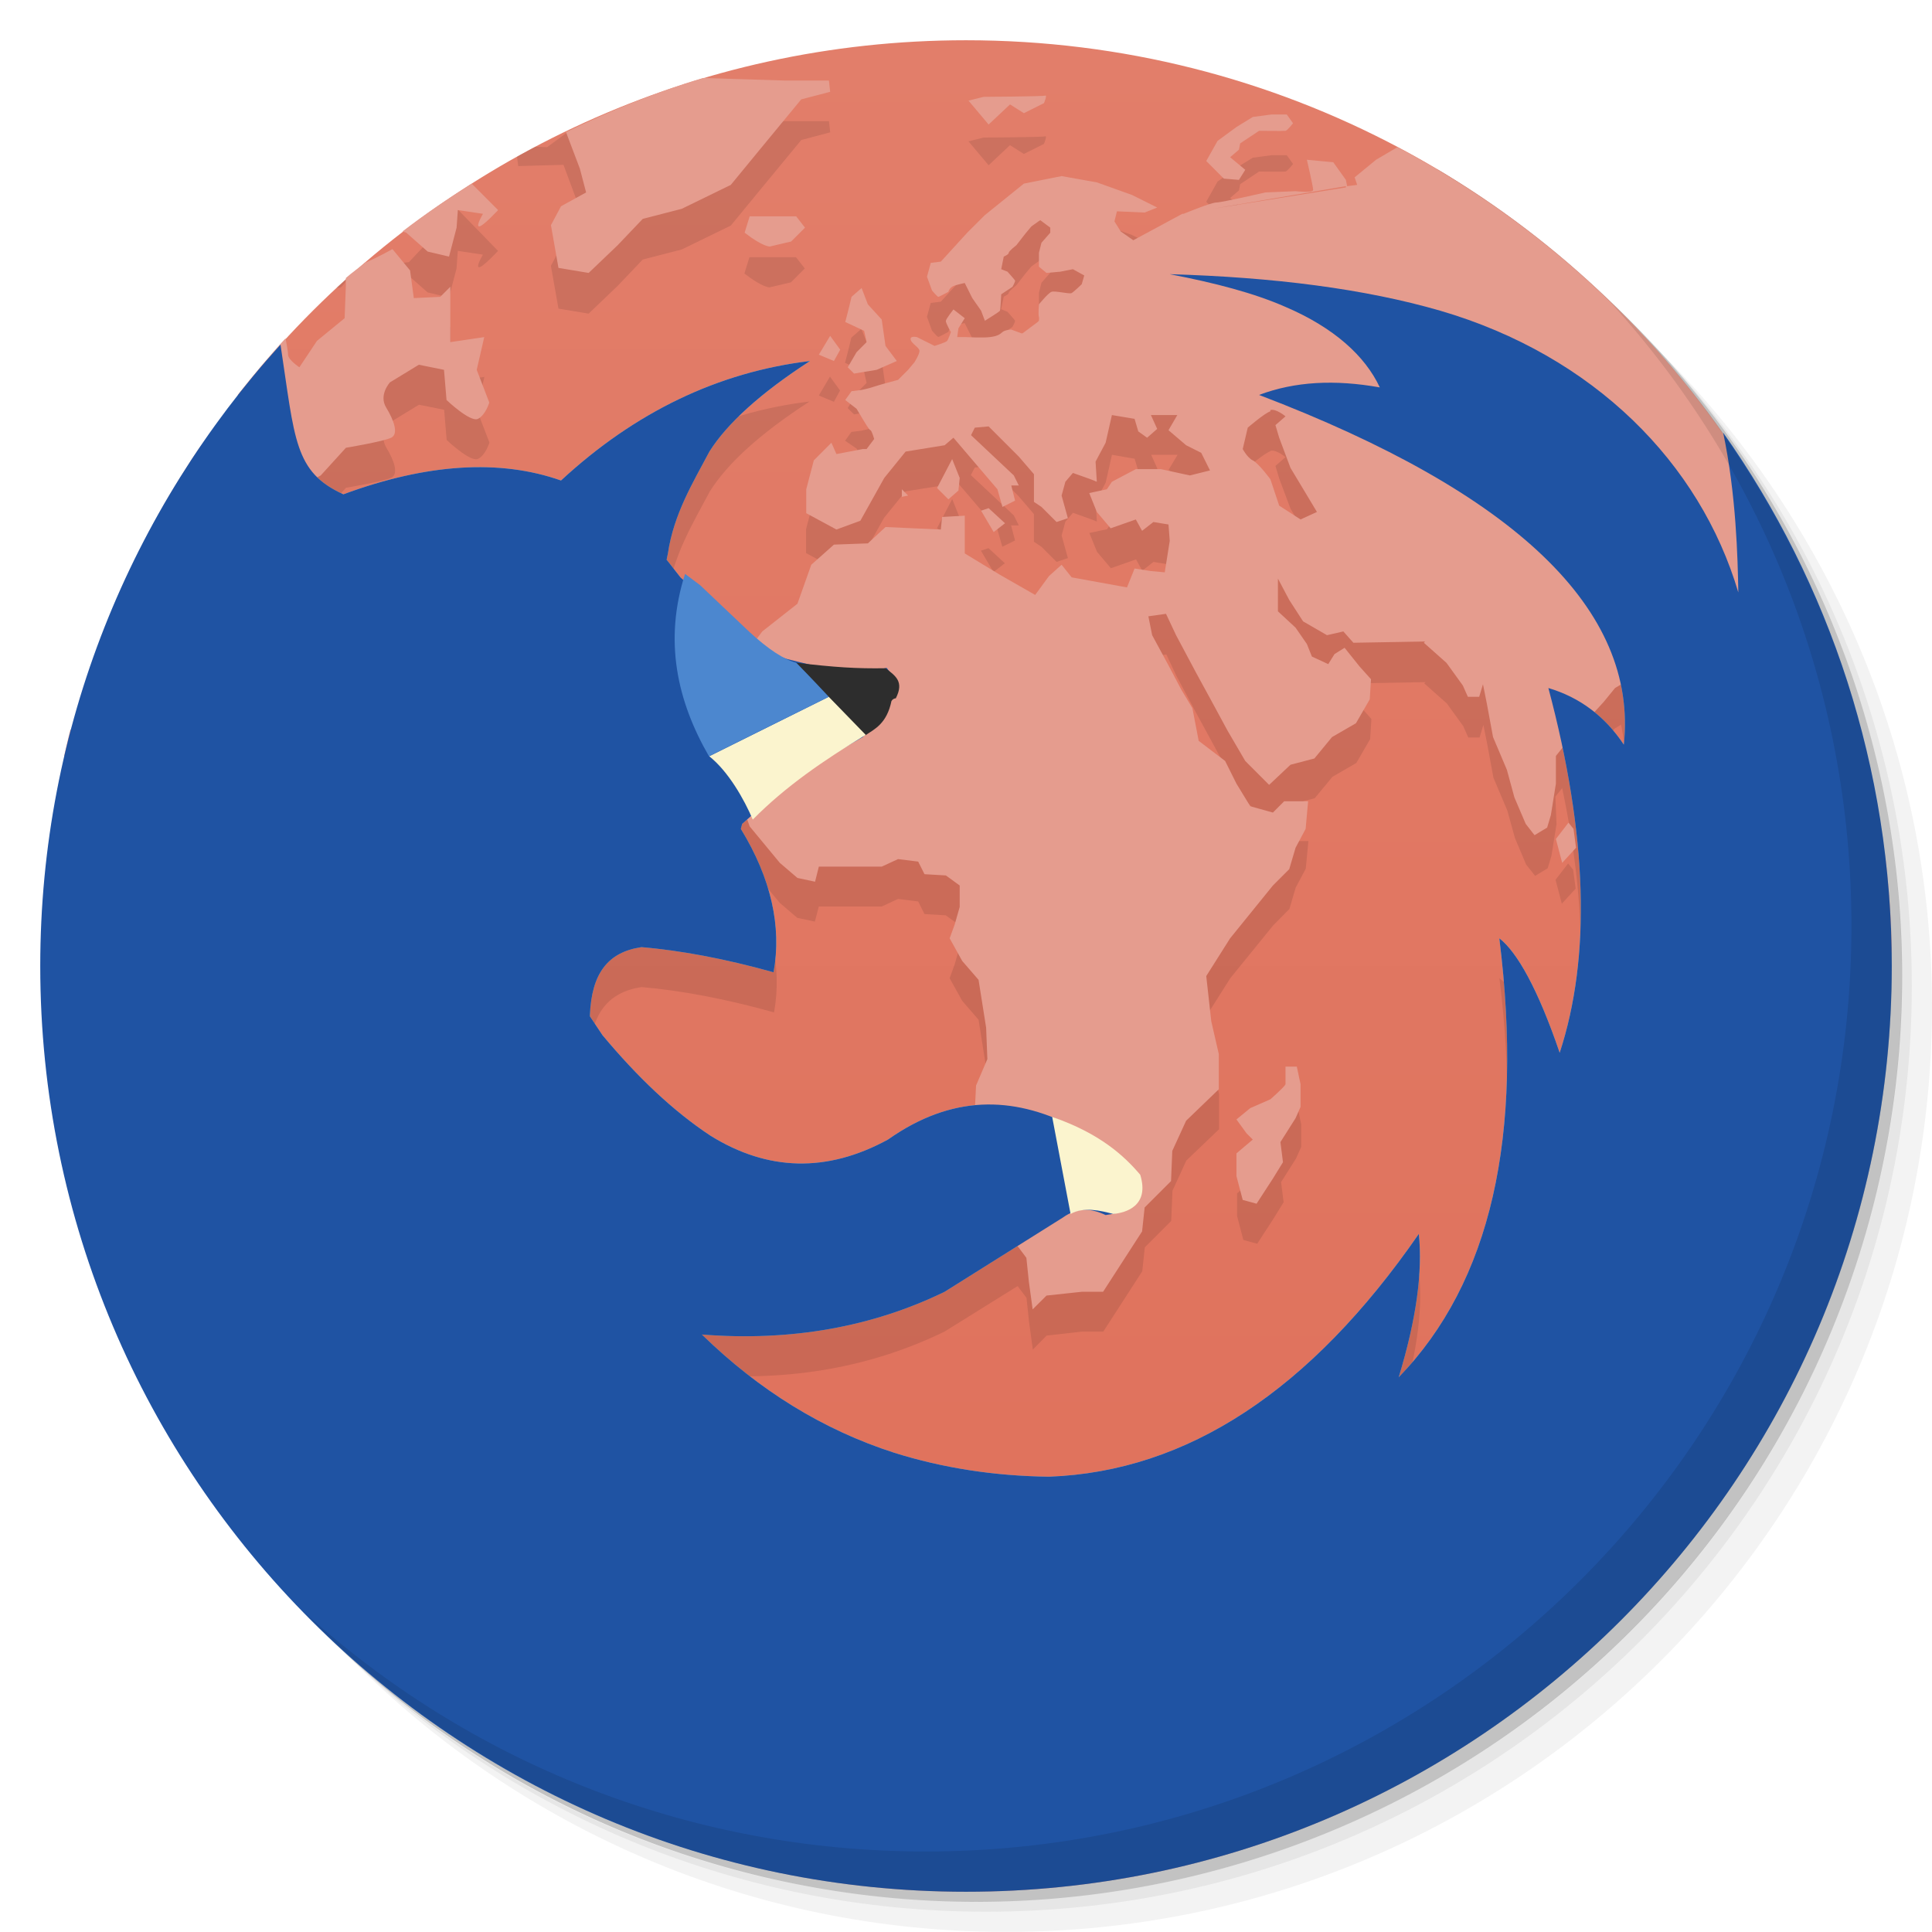 <?xml version="1.0" encoding="UTF-8" standalone="no"?>
<svg
   xmlns:dc="http://purl.org/dc/elements/1.1/"
   xmlns:cc="http://creativecommons.org/ns#"
   xmlns:rdf="http://www.w3.org/1999/02/22-rdf-syntax-ns#"
   xmlns:svg="http://www.w3.org/2000/svg"
   xmlns="http://www.w3.org/2000/svg"
   xmlns:xlink="http://www.w3.org/1999/xlink"
   xmlns:sodipodi="http://sodipodi.sourceforge.net/DTD/sodipodi-0.dtd"
   xmlns:inkscape="http://www.inkscape.org/namespaces/inkscape"
   viewBox="0 0 48 48"
   id="svg2"
   version="1.1"
   inkscape:version="0.48.4 r9939"
   width="100%"
   height="100%"
   sodipodi:docname="firefox-aurora.svg">
  <sodipodi:namedview
     pagecolor="#ffffff"
     bordercolor="#666666"
     borderopacity="1"
     objecttolerance="10"
     gridtolerance="10"
     guidetolerance="10"
     inkscape:pageopacity="0"
     inkscape:pageshadow="2"
     inkscape:window-width="1280"
     inkscape:window-height="960"
     id="namedview85"
     showgrid="false"
     inkscape:zoom="6.9532167"
     inkscape:cx="10.816574"
     inkscape:cy="-2.9694896"
     inkscape:window-x="0"
     inkscape:window-y="0"
     inkscape:window-maximized="1"
     inkscape:current-layer="svg2" />
  <defs
     id="defs4">
    <linearGradient
       id="linearGradient3764"
       x1="1"
       x2="47"
       gradientUnits="userSpaceOnUse"
       gradientTransform="matrix(0,-1,1,0,-1.5e-6,48)">
      <stop
         stop-color="#60c3e0"
         stop-opacity="1"
         id="stop7" />
      <stop
         offset="1"
         stop-color="#71cae3"
         stop-opacity="1"
         id="stop9" />
    </linearGradient>
    <clipPath
       id="clipPath-227323775">
      <g
         transform="translate(0,-1004.362)"
         id="g12">
        <path
           d="m -24 13 c 0 1.105 -0.672 2 -1.5 2 -0.828 0 -1.5 -0.895 -1.5 -2 0 -1.105 0.672 -2 1.5 -2 0.828 0 1.5 0.895 1.5 2 z"
           transform="matrix(15.333,0,0,11.5,415,878.862)"
           fill="#1890d0"
           id="path14" />
      </g>
    </clipPath>
    <clipPath
       id="clipPath-235284422">
      <g
         transform="translate(0,-1004.362)"
         id="g17">
        <path
           d="m -24 13 c 0 1.105 -0.672 2 -1.5 2 -0.828 0 -1.5 -0.895 -1.5 -2 0 -1.105 0.672 -2 1.5 -2 0.828 0 1.5 0.895 1.5 2 z"
           transform="matrix(15.333,0,0,11.5,415,878.862)"
           fill="#1890d0"
           id="path19" />
      </g>
    </clipPath>
    <clipPath
       id="clipPath-704661938">
      <g
         transform="translate(0,-1004.362)"
         id="g17-1">
        <path
           style="fill:#1890d0"
           inkscape:connector-curvature="0"
           d="m -24,13 c 0,1.105 -0.672,2 -1.5,2 -0.828,0 -1.5,-0.895 -1.5,-2 0,-1.105 0.672,-2 1.5,-2 0.828,0 1.5,0.895 1.5,2 z"
           transform="matrix(15.333,0,0,11.5,415,878.862)"
           id="path19-2" />
      </g>
    </clipPath>
    <linearGradient
       inkscape:collect="always"
       xlink:href="#linearGradient3764-5"
       id="linearGradient3104"
       gradientUnits="userSpaceOnUse"
       gradientTransform="matrix(0,-1,1,0,-1.5e-6,48)"
       x1="1"
       x2="47" />
    <linearGradient
       id="linearGradient3764-5"
       x1="1"
       x2="47"
       gradientUnits="userSpaceOnUse"
       gradientTransform="matrix(0,-1,1,0,-1.5e-6,48)">
      <stop
         stop-color="#df6f59"
         stop-opacity="1"
         id="stop7-3" />
      <stop
         offset="1"
         stop-color="#e27e6a"
         stop-opacity="1"
         id="stop9-8" />
    </linearGradient>
    <linearGradient
       x2="47"
       x1="1"
       gradientTransform="matrix(0,-1,1,0,-1.5e-6,48)"
       gradientUnits="userSpaceOnUse"
       id="linearGradient3122"
       xlink:href="#linearGradient3764-5"
       inkscape:collect="always" />
    <linearGradient
       inkscape:collect="always"
       xlink:href="#linearGradient3764-5"
       id="linearGradient3094"
       gradientUnits="userSpaceOnUse"
       gradientTransform="matrix(0,-1,1,0,-1.5e-6,48)"
       x1="1"
       x2="47" />
  </defs>
  <g
     id="g21">
    <g
       transform="translate(0,-1004.362)"
       id="g23">
      <path
         d="m 25 1006.36 c -12.703 0 -23 10.298 -23 23 0 6.367 2.601 12.12 6.781 16.281 4.085 3.712 9.514 5.969 15.469 5.969 12.703 0 23 -10.297 23 -23 0 -5.954 -2.256 -11.384 -5.969 -15.469 -4.165 -4.181 -9.914 -6.781 -16.281 -6.781 z m 16.281 6.781 c 3.854 4.113 6.219 9.637 6.219 15.719 0 12.703 -10.297 23 -23 23 -6.081 0 -11.606 -2.364 -15.719 -6.219 4.16 4.144 9.883 6.719 16.219 6.719 12.703 0 23 -10.297 23 -23 0 -6.335 -2.575 -12.06 -6.719 -16.219 z"
         opacity="0.05"
         id="path25" />
      <path
         d="m 41.28 1013.14 c 3.712 4.085 5.969 9.514 5.969 15.469 0 12.703 -10.297 23 -23 23 -5.954 0 -11.384 -2.256 -15.469 -5.969 4.113 3.854 9.637 6.219 15.719 6.219 12.703 0 23 -10.297 23 -23 0 -6.081 -2.364 -11.606 -6.219 -15.719 z"
         opacity="0.1"
         id="path27" />
      <path
         transform="matrix(15.333,0,0,11.5,415.25,879.112)"
         d="m -24 13 a 1.5 2 0 1 1 -3 0 1.5 2 0 1 1 3 0 z"
         opacity="0.2"
         id="path29" />
    </g>
  </g>
  <path
     style="fill:url(#linearGradient3094);fill-opacity:1"
     d="M 24 1 C 17.243 1 11.177 3.923 6.969 8.562 C 7.327 10.926 7.308 11.725 8.531 12.281 C 10.605 11.515 12.418 11.402 13.938 11.938 C 15.774 10.239 17.844 9.242 20.125 8.969 C 18.894 9.765 18.059 10.528 17.625 11.219 C 17.227 11.973 16.739 12.762 16.594 13.75 L 16.562 13.906 L 16.906 14.344 L 18.25 15.594 C 18.77 16.074 19.227 16.281 19.562 16.375 C 20.215 16.539 21.179 16.797 22.031 16.594 C 22.32 16.997 22.32 16.968 22.25 17.281 C 22.184 17.226 22.074 17.266 22.125 17.375 C 21.894 17.746 21.753 17.898 21.438 18.312 C 20.558 18.797 19.598 19.434 18.438 20.469 L 18.406 20.594 C 19.156 21.821 19.426 23.015 19.219 24.156 C 17.989 23.812 16.895 23.613 15.938 23.531 C 15.094 23.656 14.699 24.192 14.656 25.219 L 14.656 25.25 L 14.969 25.719 C 15.836 26.758 16.722 27.602 17.656 28.219 C 19.077 29.098 20.543 29.14 22.062 28.312 C 23.648 27.192 25.16 27.235 26.625 27.969 C 27.297 28.336 27.699 28.836 28.156 29.219 C 28.359 29.867 28.188 30.09 27.469 30.188 C 27.122 30.023 26.777 29.984 26.406 30.25 L 23.469 32.094 C 21.681 32.965 19.657 33.332 17.438 33.156 C 18.86 34.543 20.449 35.524 22.219 36.094 C 23.422 36.472 24.71 36.672 26.062 36.688 C 29.497 36.56 32.559 34.547 35.25 30.656 C 35.348 31.59 35.191 32.774 34.75 34.219 C 37.039 31.852 37.863 28.23 37.25 23.312 C 37.687 23.648 38.207 24.562 38.75 26.156 C 39.531 23.768 39.446 20.762 38.469 17.094 C 39.251 17.325 39.879 17.801 40.344 18.5 C 40.696 15.156 37.664 12.246 31.281 9.812 C 32.172 9.476 33.164 9.426 34.281 9.625 C 33.914 8.84 33.141 8.141 31.938 7.625 C 31.157 7.282 30.2 7.032 29.062 6.812 C 31.647 6.888 33.898 7.174 35.781 7.719 C 39.601 8.836 42.239 11.508 43.188 14.719 C 43.174 13.866 43.128 12.303 42.812 10.781 C 38.651 4.866 31.782 1 24 1 z M 6.969 8.562 C 6.509 9.07 6.07 9.61 5.656 10.156 C 6.073 9.606 6.506 9.073 6.969 8.562 z M 5.656 10.156 C 5.23 10.719 4.842 11.273 4.469 11.875 C 4.835 11.288 5.24 10.706 5.656 10.156 z M 4.344 12.062 C 4.068 12.517 3.807 12.994 3.562 13.469 C 3.809 12.993 4.065 12.518 4.344 12.062 z M 2.406 16.094 C 2.226 16.587 2.053 17.085 1.906 17.594 C 2.054 17.086 2.225 16.586 2.406 16.094 z "
     id="path33" />
  <g
     id="g35" />
  <g
     id="g37">
    <g
       clip-path="url(#clipPath-227323775)"
       id="g39">
      <g
         transform="translate(0,1)"
         id="g41">
        <g
           opacity="0.1"
           id="g43">
          <!-- color: #71cae3 -->
          <g
             id="g45">
            <path
               d="m 16 1.906 l -0.844 0.25 l -0.969 0.063 l -0.594 0.438 l -0.781 -0.031 l 0.063 0.5 l 1.125 -0.031 l 0.406 1.094 l 0.156 0.594 l -0.625 0.352 l -0.25 0.469 l 0.188 1.063 l 0.75 0.125 l 0.719 -0.688 l 0.625 -0.656 l 0.969 -0.25 l 1.219 -0.594 l 0.719 -0.875 l 1.031 -1.25 l 0.719 -0.191 l -0.031 -0.277 l -1.125 0 m -5.688 -0.031 l -0.813 0.031 l -1.406 0.375 l -0.813 0.25 l -0.938 -0.375 l -0.125 0.563 l 1.125 0.656 c 0 0 2.043 -1.125 2.156 -1.125 m 21.875 -0.156 l -0.188 0.313 l 1.156 0.156 l 0.063 -0.281 m -9.906 0 c -0.055 0.023 -1.531 0.031 -1.531 0.031 l -0.375 0.094 l 0.5 0.594 l 0.531 -0.5 l 0.344 0.219 l 0.5 -0.25 c 0 0 0.086 -0.211 0.031 -0.188 m 5.625 0.469 l -0.469 0.063 l -0.406 0.25 l -0.469 0.344 l -0.281 0.5 l 0.438 0.438 l 0.375 0.031 l 0.156 -0.25 l -0.375 -0.313 l 0.219 -0.188 l 0.031 -0.156 l 0.469 -0.313 c 0 0 0.609 0.008 0.656 0 c 0.047 -0.008 0.188 -0.188 0.188 -0.188 l -0.156 -0.219 m -26.25 0.188 l -0.094 0.313 l 0.469 0.156 l 0.531 -0.25 m 30.875 -0.125 l -2.125 0.094 l -0.563 0.375 l -0.625 0.375 l -0.531 0.438 l 0.063 0.188 l -0.281 0.031 l 0 0.031 l -4 0.656 l -3.656 2.687 l -0.375 0.281 l -0.031 0 l -0.25 -0.094 c 0 0 -0.156 0.008 -0.219 0.063 c -0.063 0.055 -0.121 0.102 -0.313 0.125 c -0.191 0.023 -0.563 0 -0.594 0 l -0.219 0 l 0.031 -0.219 l 0.156 -0.25 l -0.281 -0.219 c 0 0 -0.18 0.227 -0.188 0.281 c -0.008 0.055 0.125 0.281 0.125 0.281 c 0 0 -0.063 0.18 -0.094 0.219 c -0.031 0.039 -0.313 0.125 -0.313 0.125 l -0.441 -0.219 c 0 0 -0.18 -0.039 -0.156 0.063 c 0.023 0.102 0.223 0.195 0.223 0.281 c 0 0.086 -0.125 0.281 -0.125 0.281 l -0.156 0.188 l -0.25 0.25 l -0.344 0.094 c 0 0 -0.25 0.07 -0.316 0.094 c -0.063 0.023 -0.25 0.063 -0.25 0.063 l -0.25 0.031 l -0.156 0.219 l 0.281 0.191 l 0.191 0.313 c 0 0 0.125 0.219 0.152 0.219 c 0.031 0 0.098 0.223 0.098 0.223 l -0.191 0.25 l -0.094 0 l -0.656 0.125 l -0.125 -0.281 l -0.438 0.438 l -0.188 0.719 l 0 0.594 l 0.75 0.406 l 0.594 -0.219 l 0.594 -1.063 l 0.531 -0.656 l 0.969 -0.156 l 0.219 -0.188 l 1.094 1.281 l 0.125 0.438 l 0.316 -0.156 l -0.098 -0.375 l 0.191 0 l -0.125 -0.25 l -1.066 -1 l 0.098 -0.188 l 0.344 -0.031 l 0.75 0.75 l 0.375 0.438 l 0 0.688 l 0.188 0.125 l 0.375 0.375 l 0.281 -0.094 l -0.156 -0.563 l 0.094 -0.344 l 0.188 -0.219 l 0.438 0.156 l 0.156 0.063 l -0.031 -0.5 l 0.25 -0.469 l 0.156 -0.691 l 0.563 0.098 l 0.094 0.313 l 0.223 0.156 l 0.25 -0.219 l -0.156 -0.348 l 0.656 0 l -0.223 0.375 l 0.441 0.375 l 0.375 0.191 l 0.219 0.438 l -0.5 0.125 l -0.719 -0.156 l -0.625 0 l -0.594 0.313 l -0.125 0.188 l -0.441 0.094 l 0.191 0.469 l 0.344 0.406 l 0.625 -0.219 l 0.156 0.281 l 0.277 -0.219 l 0.375 0.063 l 0.031 0.406 l -0.125 0.781 l -0.344 -0.031 l -0.406 -0.063 l -0.188 0.469 l -1.375 -0.25 l -0.25 -0.313 l -0.313 0.281 l -0.344 0.469 l -0.875 -0.5 l -0.875 -0.531 l 0 -0.938 l -0.563 0.031 l -0.031 0.313 l -1.375 -0.063 l -0.438 0.406 l -0.844 0.031 l -0.566 0.5 l -0.344 0.969 l -0.875 0.688 l -0.625 0.844 l -0.031 1.625 l -0.188 0.5 l -0.063 0.594 l 0.375 0.656 l 0.219 0.625 l 0.75 0.906 l 0.438 0.375 l 0.438 0.094 l 0.098 -0.375 l 1.563 0 l 0.406 -0.188 l 0.5 0.063 l 0.156 0.313 l 0.527 0.031 l 0.348 0.25 l 0 0.531 l -0.125 0.438 l -0.125 0.344 l 0.313 0.563 l 0.406 0.469 l 0.188 1.191 l 0.031 0.781 l -0.281 0.652 l -0.031 0.625 l 0.219 1.156 l 0.191 0.191 l 0.277 1.094 l 0.031 0.469 l 0.566 0.75 l 0.063 0.594 l 0.094 0.691 l 0.344 -0.348 l 0.875 -0.098 l 0.531 0 l 0.969 -1.5 l 0.063 -0.594 l 0.656 -0.656 l 0.031 -0.75 l 0.344 -0.75 l 0.813 -0.777 l 0 -0.875 l -0.188 -0.816 l -0.125 -1.125 l 0.594 -0.938 l 1.066 -1.313 l 0.402 -0.406 l 0.156 -0.531 l 0.25 -0.469 l 0.066 -0.688 l -0.602 0 l -0.273 0.281 l -0.566 -0.156 l -0.344 -0.563 l -0.281 -0.563 l -0.656 -0.5 l -0.152 -0.813 l -0.281 -0.469 l -0.316 -0.594 l -0.402 -0.727 l -0.098 -0.469 l 0.441 -0.063 l 0.25 0.531 l 0.5 0.938 l 0.375 0.688 l 0.406 0.75 l 0.438 0.727 l 0.594 0.594 l 0.531 -0.5 l 0.594 -0.156 l 0.438 -0.531 l 0.594 -0.344 l 0.344 -0.594 l 0.031 -0.5 l -0.281 -0.316 l -0.375 -0.438 l -0.25 0.156 l -0.156 0.25 l -0.406 -0.191 l -0.125 -0.313 l -0.281 -0.406 l -0.438 -0.406 l 0 -0.813 l 0.281 0.531 l 0.344 0.531 l 0.594 0.344 l 0.406 -0.094 l 0.25 0.281 l 1.781 -0.031 l -0.031 0.031 l 0.563 0.5 l 0.406 0.563 l 0.125 0.281 l 0.281 0 l 0.094 -0.313 l 0.094 0.469 l 0.156 0.844 l 0.344 0.813 l 0.191 0.688 l 0.277 0.656 l 0.223 0.281 l 0.313 -0.188 l 0.094 -0.313 l 0.125 -0.781 l -0.027 -0.688 l 0.25 -0.313 c 0 0 0.266 -0.363 0.313 -0.375 c 0.047 -0.012 0.625 -0.656 0.625 -0.656 l 0.281 -0.344 l 0.313 -0.191 l 0.375 -0.219 l 0.156 0 l 0.063 0.344 l 0.156 0.406 l 0.5 0.656 l 0 0.25 l 0.094 0.281 l 0.344 -0.156 l -0.031 -0.375 l 0.313 0.063 l 0.063 0.348 l -0.027 0.527 l 0.094 0.375 l 0.281 0.066 l 0.094 -0.316 l 0.344 0.223 l 0.063 0.313 l 0.316 0.469 l 0.313 0.344 l 0.219 0.188 l 0.531 -0.469 l 0.219 -0.438 l -0.094 -0.5 l -0.094 -0.656 l -0.594 -0.563 l -0.094 -0.563 l 0.25 -0.406 c 0 0 0.16 -0.32 0.313 -0.156 c 0.152 0.164 0.223 0.191 0.156 0.375 c -0.066 0.184 -0.191 0.594 -0.191 0.594 l 0.375 0.156 l 0.156 -0.531 l -0.156 -0.375 l 0.375 -0.156 l 0.691 -0.344 l 0.438 -0.531 l 0.344 -0.813 l -0.031 -0.594 l -0.344 -0.781 l -0.688 -0.813 l -0.438 -0.406 l -0.223 -0.625 l 0.402 -0.094 c 0 0 0.234 -0.402 0.441 -0.191 c 0.203 0.215 0.5 0.531 0.5 0.531 c 0 0 0.352 0.559 0.402 0.625 c 0.055 0.066 0.422 0.402 0.473 0.469 c 0.051 0.066 0.277 0.316 0.277 0.316 l 0.375 -0.531 l 0.098 -0.094 l 0 -0.191 l -0.531 -0.313 l -0.469 -0.438 l 0.344 -0.75 l 0.566 -0.281 l 0.094 -0.25 l 0 -1.469 l -0.281 -0.563 l -0.313 -0.438 c 0 0 -0.32 -0.047 -0.406 -0.031 c -0.086 0.016 -0.781 -0.5 -0.781 -0.5 l 0.063 -0.5 l 0.25 -0.438 l 1.188 -0.156 l 0.281 0.031 l 0 -0.316 l -1.719 -2.25 l -1.656 -0.188 l -1.281 -0.316 c 0 0 -0.391 0.297 -0.594 0.316 c -0.203 0.016 -0.906 0.125 -0.906 0.125 l -0.719 -0.441 l -1.5 -0.125 l -0.063 -0.031 l -1.281 -0.063 m -12.5 4.438 l 3.563 -2.688 l -1.219 0.656 l -0.313 -0.219 l -0.156 -0.25 l 0.063 -0.25 l 0.688 0.031 l 0.313 -0.125 l -0.625 -0.313 l -0.875 -0.313 l -0.875 -0.156 l -0.938 0.188 l -0.969 0.781 l -0.438 0.438 l -0.656 0.719 l -0.25 0.031 l -0.094 0.344 l 0.125 0.344 c 0 0 0.133 0.156 0.156 0.156 c 0.023 0 0.25 -0.125 0.25 -0.125 c 0 0 0.027 -0.117 0.156 -0.156 c 0.129 -0.039 0.25 -0.063 0.25 -0.063 l 0.188 0.375 l 0.219 0.313 l 0.094 0.25 c 0 0 0.363 -0.223 0.375 -0.25 c 0.012 -0.027 0.031 -0.406 0.031 -0.406 l 0.281 -0.188 c 0 0 0.074 -0.133 0.063 -0.156 c -0.012 -0.023 -0.188 -0.219 -0.188 -0.219 l -0.156 -0.063 l 0.063 -0.313 c 0 0 0.125 -0.051 0.125 -0.094 c 0 -0.043 0.188 -0.188 0.188 -0.188 l 0.219 -0.281 l 0.156 -0.188 l 0.219 -0.156 l 0.25 0.188 l 0 0.125 l -0.219 0.25 l -0.063 0.25 l 0 0.344 l 0.188 0.156 l 0.344 -0.031 l 0.316 -0.063 l 0.281 0.156 l -0.066 0.219 c 0 0 -0.195 0.188 -0.25 0.219 c -0.055 0.031 -0.414 -0.063 -0.5 -0.031 c -0.086 0.031 -0.313 0.313 -0.313 0.313 c 0 0 -0.023 0.25 0 0.313 c 0.008 0.023 0.008 0.063 0 0.125 m 3.656 -2.688 l 4 -0.688 l -0.031 -0.156 l -0.313 -0.438 l -0.656 -0.063 c 0 0 0.156 0.668 0.156 0.75 c 0 0.082 -0.438 0.031 -0.438 0.031 l -0.75 0.031 c 0 0 -1.082 0.25 -1.219 0.25 c -0.129 0 -0.762 0.262 -0.813 0.281 m -25.09 -1.816 l -0.5 0.566 l 0.438 0.219 l 0.563 -0.25 l 0.031 0.625 l 0.469 0.313 l 0.5 -0.469 l 0.688 0.125 l 0.281 -0.656 l -1.125 -0.094 m 1.781 -0.281 l 0.438 1.094 l -0.531 0.063 l -0.406 0.5 l -0.906 -0.281 l -0.813 0.313 l -0.781 -0.188 l -0.906 -0.563 l -1.25 0.031 l -1.094 0.469 l -0.719 -0.344 l -0.438 -0.031 l 0 13.594 l 0.844 0.469 l 0.5 -0.063 l 0.719 0.344 l 1.094 0.594 l 0.156 0.719 l 0.875 0.844 l 0.5 -0.375 l 0.406 0.313 l -0.063 -0.719 l -0.781 0.188 l -0.25 -0.906 l -0.094 -0.406 l -0.688 -0.625 l 0 -0.438 l 0.531 -0.563 l -0.344 -0.406 l -0.566 0.094 l -0.844 0.844 l -0.688 -0.094 c 0 0 -0.316 -0.531 -0.375 -0.656 c -0.066 -0.125 0.188 -0.563 0.188 -0.563 l -0.063 -1.281 l 0.723 -0.5 l 0.562 -0.188 l 0.813 0 l 1.125 -0.25 l 0.406 0.531 l -0.063 0.625 l 0.469 0.406 l 0.063 -0.438 c 0 0 -0.031 -0.719 -0.094 -0.906 c -0.063 -0.188 0.563 -0.625 0.563 -0.625 l 0.5 -0.625 l 0.594 -0.719 l 0.281 -0.563 l 0.938 -0.5 l 0.625 -0.688 c 0 0 0.934 -0.156 1.125 -0.25 c 0.191 -0.094 0.066 -0.438 -0.125 -0.75 c -0.191 -0.313 0.094 -0.625 0.094 -0.625 l 0.719 -0.438 l 0.625 0.125 l 0.063 0.75 c 0 0 0.59 0.563 0.781 0.469 c 0.191 -0.094 0.281 -0.406 0.281 -0.406 l -0.313 -0.813 l 0.188 -0.816 l -0.844 0.125 l 0 -1.375 l -0.25 0.25 l -0.656 0.031 l -0.094 -0.688 l -0.438 -0.531 c 0 0 -0.43 0.25 -0.844 0.406 c -0.414 0.152 -0.313 0.469 -0.313 0.469 l -0.031 0.844 l -0.687 0.566 l -0.438 0.648 c 0 0 -0.281 -0.188 -0.281 -0.313 c 0 -0.125 -0.066 -0.469 -0.066 -0.469 l -0.719 -0.563 c 0 0 -0.563 -0.406 -0.594 -0.531 c -0.031 -0.125 0.344 -0.688 0.344 -0.688 c 0 0 0.809 -0.5 1 -0.656 c 0.191 -0.156 1.215 0.344 1.344 0.25 c 0.129 -0.094 0.625 -0.875 0.625 -0.875 l 0.441 -0.594 l -0.441 0.5 l -0.75 -0.719 l 0.125 -0.719 m 1.473 -0.125 l -0.25 0.625 l 0.152 0.344 l 0.566 -0.063 l 0.25 0.469 l -0.5 0.531 l -0.566 0.063 l 0.5 0.219 l 0.531 0.469 l 0.531 0.125 l 0.188 -0.719 l 0.031 -0.438 l 0.625 0.094 c 0 0 -0.188 0.313 -0.094 0.313 c 0.094 0 0.469 -0.406 0.469 -0.406 l -1.063 -1.094 c 0 0 -0.438 -0.344 -0.566 -0.25 c -0.129 0.094 -0.469 0.063 -0.469 0.063 m 8.344 1.437 l -0.125 0.406 c 0.453 0.352 0.625 0.344 0.625 0.344 l 0.531 -0.125 l 0.344 -0.344 l -0.219 -0.281 m 1.625 1.781 l -0.25 0.219 c -0.07 0.305 -0.156 0.625 -0.156 0.625 l 0.473 0.219 l 0.063 0.281 l -0.25 0.25 l -0.219 0.375 l 0.156 0.156 l 0.563 -0.094 l 0.5 -0.219 l -0.281 -0.375 l -0.094 -0.656 l -0.344 -0.375 m -0.941 0.781 l -0.277 0.469 l 0.375 0.156 l 0.152 -0.281 m -15.688 0.75 l 0.656 0.281 l 0.438 0.563 l 0.281 0.438 c 0 0 -0.25 0.848 -0.313 1 c -0.063 0.156 -0.25 -0.313 -0.25 -0.313 l -0.156 -0.813 l -0.531 0.219 l -0.406 0.969 l 0.094 -0.813 l 0.125 -0.563 l -0.652 -0.25 l 0.563 -0.531 m 26.531 0.563 c 0.137 -0.043 0.375 0.156 0.375 0.156 l -0.25 0.219 l 0.094 0.313 l 0.281 0.75 l 0.281 0.469 l 0.375 0.598 l -0.406 0.188 l -0.531 -0.344 l -0.219 -0.656 c 0 0 -0.301 -0.402 -0.441 -0.469 c -0.137 -0.066 -0.25 -0.281 -0.25 -0.281 l 0.125 -0.531 c 0 0 0.426 -0.359 0.566 -0.402 m -7.906 1.188 l -0.375 0.719 l 0.281 0.281 l 0.25 -0.219 l 0.031 -0.316 m -1.441 0.281 l 0 0.191 l 0.156 -0.031 m 2 0.313 l -0.188 0.063 l 0.313 0.531 l 0.281 -0.219 m -20.531 3.813 l -0.313 0.156 l 0.531 0.281 l 0.594 0.125 l 0.344 0.469 l 0.406 -0.25 l -0.063 -0.281 l -0.688 -0.5 m 0.875 3.094 l -0.816 0.438 l -0.094 0.906 l -0.188 1 l -0.563 0.75 l 0.031 1.125 l 0.469 1.156 l 0.5 1.406 l 1.313 1.313 l 0.063 0.75 l 0.094 3.375 l 0.473 1.906 c 0 0 0.285 1.098 0.219 1.188 c -0.066 0.09 0.375 0.906 0.375 0.906 l 0.875 1.375 l 1.219 0.531 l -0.5 -0.594 l -0.25 -0.688 l 0.25 -0.719 l -0.656 -0.344 c 0 0 0.434 -0.285 0.5 -0.375 c 0.066 -0.09 -0.094 -0.469 -0.094 -0.469 l -0.188 -0.473 l 0.5 -0.652 l 0.777 -0.191 l 0.125 -0.594 l -0.469 -0.219 l 0.191 -0.5 l 0.75 -0.098 l 0.652 -1.594 l 0.473 -1.094 l 0.969 -0.469 c 0 0 0.313 -0.93 0.313 -1.063 c 0 -0.133 0.094 -1.531 0.094 -1.531 l 0.75 -1.031 l 0.094 -0.688 l -0.563 -0.344 l -0.469 -0.563 l -0.844 0.063 l -1.344 -0.781 l -0.281 -0.656 c 0 0 -0.473 -0.813 -0.566 -0.813 c -0.09 0 -0.652 0.031 -0.652 0.031 l -0.531 -0.531 l -0.344 -0.656 l -1.348 -0.281 l -0.438 -0.219 m 35.563 0.5 c 0.113 0.133 0.816 2.219 0.906 2.219 c 0.09 0 0.625 0.063 0.625 0.063 l -0.281 -0.844 m -4.844 -1.375 l -0.313 0.406 l 0.156 0.594 l 0.344 -0.375 l -0.063 -0.469 m 7.969 0.563 l -1.469 0.813 c 0 0.094 -0.719 0.691 -0.719 0.691 l 0.188 0.625 l 0.406 0.469 l 0.281 0.688 l 1.875 -1.219 m -5.156 -1.625 l -0.438 0.063 l 2 3 l 0.531 0.594 l 1.313 0.066 l 0.813 0.25 l -0.875 -0.625 l -1.25 -0.348 l -0.313 -1.152 l -0.688 -0.566 m -11.598 3.594 l 0 0.441 c -0.02 0.063 -0.402 0.375 -0.402 0.375 l -0.473 0.219 l -0.344 0.281 l 0.25 0.344 l 0.156 0.156 l -0.406 0.344 l 0 0.563 l 0.156 0.594 l 0.344 0.094 l 0.406 -0.625 l 0.25 -0.406 l -0.063 -0.5 l 0.375 -0.594 l 0.125 -0.281 l 0 -0.563 l -0.094 -0.438 m 15.781 0.719 c -0.004 0 -0.031 0.031 -0.031 0.031 l -0.5 1.031 c 0 0 -1.105 0.16 -1.125 0.25 c -0.023 0.09 -0.566 0.375 -0.566 0.375 c -0.109 0 -0.469 0.656 -0.469 0.656 l -0.063 2.063 l -0.125 0.75 l 0.313 0.406 l 1.531 -0.531 l 0.5 -0.563 l 0.531 0 m -36.531 4.281 l -0.219 0.152 l -0.094 0.031 l 0.5 0.25 m -1.031 -0.25 l -0.219 0.5 l 0.438 -0.094 m 1.281 3.719 l -0.469 0.719 l -0.875 0.406 l 0.5 0.625 l -0.75 0.375 l -2.469 -0.125 l -0.75 -0.75 l -0.656 -0.125 l 0.656 1.375 l -1.156 -0.219 l -3.969 0.125 l -0.844 1.094 l -1.219 -0.125 l -0.125 0.25 l 0 4.094 l 45.28 0 l 2.723 -1.777 l 0 -1.906 l -0.125 -1.191 l -0.973 -0.219 l -1.219 0.156 l -0.875 0.781 l -1.469 0.594 l 0.625 -0.75 l 1.344 -0.781 l 2.156 -0.5 l 0.25 -0.875 l -1 0 c 0 0 -1.344 -0.668 -1.344 -0.844 c 0 -0.176 -1.5 -0.125 -1.5 -0.125 l -1.723 0.188 l -1.652 -0.094 l -3.316 0.125 l -3.063 0.625 c 0 0 -1.477 0.793 -1.656 0.75 c -0.18 -0.043 0.625 -1.031 0.625 -1.031 l -1.438 0.098 l -0.906 -0.75 l -0.906 0.625 c 0 0 -1.215 0.094 -1.531 0.094 c -0.316 0 -0.719 0.563 -0.719 0.563 l -2.469 -0.094 l -4.25 0.188 l -1.125 0.969 l -0.281 0.031 l -3.219 -0.219 l -2.219 0.219 l -0.781 -0.375 l 0.031 -0.063 c 0 0 -0.656 -1.324 -0.656 -1.5 c 0 -0.176 -0.5 -0.625 -0.5 -0.625 m 0.344 3.188 l 1.344 0.438 l -1.656 0 l -0.648 -0.344 m 0.969 -0.094"
               fill="#000"
               stroke="none"
               fill-rule="nonzero"
               fill-opacity="1"
               id="path47" />
            <path
               d="m 29.05 6.816 c 1.137 0.219 2.117 0.473 2.898 0.816 c 1.203 0.516 1.977 1.199 2.344 1.984 c -1.117 -0.199 -2.105 -0.148 -2.996 0.188 c 6.383 2.434 9.402 5.34 9.05 8.684 c -0.465 -0.699 -1.105 -1.152 -1.887 -1.383 c 0.977 3.668 1.074 6.672 0.293 9.06 c -0.543 -1.594 -1.063 -2.527 -1.5 -2.863 c 0.613 4.918 -0.227 8.551 -2.516 10.918 c 0.441 -1.445 0.621 -2.621 0.523 -3.555 c -2.691 3.891 -5.754 5.883 -9.188 6.01 c -1.352 -0.016 -2.641 -0.188 -3.844 -0.566 c -1.77 -0.57 -3.367 -1.57 -4.789 -2.957 c 2.219 0.176 4.242 -0.199 6.03 -1.07 l 2.93 -1.824 c 0.371 -0.266 0.727 -0.238 1.074 -0.074 c 0.719 -0.098 0.902 -0.305 0.699 -0.953 c -0.457 -0.383 -0.859 -0.887 -1.531 -1.254 c -1.465 -0.734 -2.988 -0.785 -4.574 0.336 c -1.52 0.828 -2.977 0.785 -4.398 -0.094 c -0.934 -0.617 -1.836 -1.449 -2.703 -2.488 l -0.324 -0.469 l 0 -0.039 c 0.043 -1.027 0.457 -1.574 1.301 -1.699 c 0.957 0.082 2.059 0.285 3.289 0.629 c 0.207 -1.141 -0.063 -2.328 -0.813 -3.555 l 0.027 -0.137 c 1.16 -1.035 2.121 -1.66 3 -2.145 c 0.316 -0.414 0.449 -0.563 0.68 -0.934 c -0.051 -0.109 0.051 -0.168 0.117 -0.113 c 0.07 -0.313 0.074 -0.273 -0.215 -0.676 c -0.852 0.203 -1.816 -0.039 -2.469 -0.203 c -0.336 -0.094 -0.793 -0.301 -1.313 -0.781 l -1.336 -1.258 l -0.348 -0.434 l 0.031 -0.16 c 0.145 -0.988 0.645 -1.793 1.043 -2.547 c 0.434 -0.691 1.246 -1.438 2.477 -2.234 c -2.281 0.273 -4.324 1.258 -6.16 2.957 c -1.52 -0.535 -3.332 -0.418 -5.406 0.348 l -0.566 0.09 c -0.035 0.016 0.273 0.117 0.242 0.133 l 0.324 -0.223 c -1.289 -0.586 -1.23 -1.387 -1.652 -4.066 c -7.648 8.18 -7.727 20.461 -1.668 29.344 c 4.59 5.734 10.352 8.781 17.297 9.188 c 16.15 0.723 26.734 -13.195 24.14 -27.313 c -0.063 -1.117 -1.441 -5.957 -3.977 -9.238 c 0.449 1.699 0.477 3.555 0.492 4.52 c -0.949 -3.211 -3.578 -5.867 -7.398 -6.984 c -1.891 -0.547 -4.148 -0.84 -6.746 -0.914 m 0.008 0"
               fill="#000"
               stroke="none"
               fill-rule="nonzero"
               fill-opacity="1"
               id="path49" />
            <path
               d="m 41.04 15.418 c 0.055 0.098 0.098 0.195 0.148 0.289 c -0.004 0.02 0.004 0.043 0 0.055 c -0.012 -0.016 -0.031 -0.039 -0.031 -0.055 c -0.043 -0.098 -0.07 -0.191 -0.117 -0.289 m 0 0"
               fill="#000"
               stroke="none"
               fill-rule="nonzero"
               fill-opacity="1"
               id="path51" />
            <path
               d="m 26.598 30.16 c 0.328 -0.184 0.746 -0.082 1.059 0 c 0.309 -0.027 0.91 -0.195 0.672 -0.973 c -0.398 -0.469 -1 -1.027 -2.188 -1.438 m 0.457 2.41"
               fill="#000"
               stroke="none"
               fill-rule="nonzero"
               fill-opacity="1"
               id="path53" />
            <path
               d="m 19.773 16.465 l 1.723 1.805 c 0.242 -0.16 0.535 -0.293 0.652 -0.852 c 0.023 -0.039 0.055 -0.063 0.109 -0.07 c 0.207 -0.41 0 -0.551 -0.254 -0.746 c -0.73 0.012 -1.258 -0.023 -2.23 -0.137 m 0 0"
               fill="#000"
               stroke="none"
               fill-rule="nonzero"
               fill-opacity="1"
               id="path55" />
            <path
               d="m 18.703 20.363 c -0.215 -0.504 -0.605 -1.195 -1.082 -1.574 l 2.969 -1.477 l 0.918 0.945 c -1.047 0.637 -1.992 1.281 -2.805 2.105 m 0 0"
               fill="#000"
               stroke="none"
               fill-rule="nonzero"
               fill-opacity="1"
               id="path57" />
            <path
               d="m 17.02 14.258 c -0.531 1.66 -0.199 3.156 0.594 4.531 l 2.977 -1.477 c -0.395 -0.426 -0.805 -0.844 -0.805 -0.844 c -0.305 -0.082 -0.695 -0.332 -1.172 -0.773 l -1.219 -1.156 m -0.375 -0.281"
               fill="#000"
               stroke="none"
               fill-rule="nonzero"
               fill-opacity="1"
               id="path59" />
          </g>
        </g>
      </g>
    </g>
  </g>
  <path
     style="fill:#e59c8e;fill-opacity:1;fill-rule:nonzero;stroke:none"
     d="M 17.469 1.938 C 16.287 2.287 15.156 2.756 14.062 3.281 L 14.406 4.188 L 14.562 4.781 L 13.938 5.125 L 13.688 5.594 L 13.875 6.656 L 14.625 6.781 L 15.344 6.094 L 15.969 5.438 L 16.938 5.188 L 18.156 4.594 L 18.875 3.719 L 19.906 2.469 L 20.625 2.281 L 20.594 2 L 19.469 2 L 17.469 1.938 z M 25.969 2.375 C 25.914 2.398 24.438 2.406 24.438 2.406 L 24.062 2.5 L 24.562 3.094 L 25.094 2.594 L 25.438 2.812 L 25.938 2.562 C 25.938 2.562 26.024 2.352 25.969 2.375 z M 31.594 2.844 L 31.125 2.906 L 30.719 3.156 L 30.25 3.5 L 29.969 4 L 30.406 4.438 L 30.781 4.469 L 30.938 4.219 L 30.562 3.906 L 30.781 3.719 L 30.812 3.562 L 31.281 3.25 C 31.281 3.25 31.89 3.258 31.938 3.25 C 31.985 3.242 32.125 3.062 32.125 3.062 L 31.969 2.844 L 31.594 2.844 z M 34.719 3.656 L 34.188 3.969 L 33.656 4.406 L 33.719 4.594 L 33.469 4.625 L 33.438 4.469 L 33.125 4.031 L 32.469 3.969 C 32.469 3.969 32.625 4.637 32.625 4.719 C 32.625 4.801 32.188 4.75 32.188 4.75 L 31.438 4.781 C 31.438 4.781 30.356 5.031 30.219 5.031 C 30.09 5.031 29.457 5.293 29.406 5.312 L 29.375 5.312 L 28.156 5.969 L 27.844 5.75 L 27.688 5.5 L 27.75 5.25 L 28.438 5.281 L 28.75 5.156 L 28.125 4.844 L 27.25 4.531 L 26.375 4.375 L 25.438 4.562 L 24.469 5.344 L 24.031 5.781 L 23.375 6.5 L 23.125 6.531 L 23.031 6.875 L 23.156 7.219 C 23.156 7.219 23.29 7.375 23.312 7.375 C 23.335 7.375 23.562 7.25 23.562 7.25 C 23.562 7.25 23.59 7.133 23.719 7.094 C 23.848 7.055 23.969 7.031 23.969 7.031 L 24.156 7.406 L 24.375 7.719 L 24.469 7.969 C 24.469 7.969 24.832 7.746 24.844 7.719 C 24.856 7.692 24.875 7.312 24.875 7.312 L 25.156 7.125 C 25.156 7.125 25.23 6.992 25.219 6.969 C 25.207 6.946 25.031 6.75 25.031 6.75 L 24.875 6.688 L 24.938 6.375 C 24.938 6.375 25.062 6.324 25.062 6.281 C 25.062 6.238 25.25 6.094 25.25 6.094 L 25.469 5.812 L 25.625 5.625 L 25.844 5.469 L 26.094 5.656 L 26.094 5.781 L 25.875 6.031 L 25.812 6.281 L 25.812 6.625 L 26 6.781 L 26.344 6.75 L 26.656 6.688 L 26.938 6.844 L 26.875 7.062 C 26.875 7.062 26.68 7.25 26.625 7.281 C 26.57 7.312 26.211 7.218 26.125 7.25 C 26.039 7.281 25.812 7.562 25.812 7.562 C 25.812 7.562 25.79 7.812 25.812 7.875 C 25.819 7.892 25.816 7.93 25.812 7.969 L 25.781 8 L 25.406 8.281 L 25.375 8.281 L 25.125 8.188 C 25.125 8.188 24.969 8.195 24.906 8.25 C 24.843 8.305 24.786 8.352 24.594 8.375 C 24.403 8.398 24.031 8.375 24 8.375 L 23.781 8.375 L 23.812 8.156 L 23.969 7.906 L 23.688 7.688 C 23.688 7.688 23.508 7.915 23.5 7.969 C 23.492 8.024 23.625 8.25 23.625 8.25 C 23.625 8.25 23.562 8.43 23.531 8.469 C 23.5 8.508 23.219 8.594 23.219 8.594 L 22.781 8.375 C 22.781 8.375 22.601 8.335 22.625 8.438 C 22.648 8.54 22.844 8.633 22.844 8.719 C 22.844 8.805 22.719 9 22.719 9 L 22.562 9.188 L 22.312 9.438 L 21.969 9.531 C 21.969 9.531 21.722 9.601 21.656 9.625 C 21.593 9.648 21.406 9.688 21.406 9.688 L 21.156 9.719 L 21 9.938 L 21.281 10.156 L 21.469 10.469 C 21.469 10.469 21.598 10.688 21.625 10.688 C 21.656 10.688 21.719 10.906 21.719 10.906 L 21.531 11.156 L 21.438 11.156 L 20.781 11.281 L 20.656 11 L 20.219 11.438 L 20.031 12.156 L 20.031 12.75 L 20.781 13.156 L 21.375 12.938 L 21.969 11.875 L 22.5 11.219 L 23.469 11.062 L 23.688 10.875 L 24.781 12.156 L 24.906 12.594 L 25.219 12.438 L 25.125 12.062 L 25.312 12.062 L 25.188 11.812 L 24.125 10.812 L 24.219 10.625 L 24.562 10.594 L 25.312 11.344 L 25.688 11.781 L 25.688 12.469 L 25.875 12.594 L 26.25 12.969 L 26.531 12.875 L 26.375 12.312 L 26.469 11.969 L 26.656 11.75 L 27.094 11.906 L 27.25 11.969 L 27.219 11.469 L 27.469 11 L 27.625 10.312 L 28.188 10.406 L 28.281 10.719 L 28.5 10.875 L 28.75 10.656 L 28.594 10.312 L 29.25 10.312 L 29.031 10.688 L 29.469 11.062 L 29.844 11.25 L 30.062 11.688 L 29.562 11.812 L 28.844 11.656 L 28.219 11.656 L 27.625 11.969 L 27.5 12.156 L 27.062 12.25 L 27.25 12.719 L 27.594 13.125 L 28.219 12.906 L 28.375 13.188 L 28.656 12.969 L 29.031 13.031 L 29.062 13.438 L 28.938 14.219 L 28.594 14.188 L 28.188 14.125 L 28 14.594 L 26.625 14.344 L 26.375 14.031 L 26.062 14.312 L 25.719 14.781 L 24.844 14.281 L 23.969 13.75 L 23.969 12.812 L 23.406 12.844 L 23.375 13.156 L 22 13.094 L 21.562 13.5 L 20.719 13.531 L 20.156 14.031 L 19.812 15 L 18.938 15.688 L 18.312 16.531 L 18.281 18.156 L 18.094 18.656 L 18.031 19.25 L 18.406 19.906 L 18.625 20.531 L 19.375 21.438 L 19.812 21.812 L 20.25 21.906 L 20.344 21.531 L 21.906 21.531 L 22.312 21.344 L 22.812 21.406 L 22.969 21.719 L 23.5 21.75 L 23.844 22 L 23.844 22.531 L 23.719 22.969 L 23.594 23.312 L 23.906 23.875 L 24.312 24.344 L 24.5 25.531 L 24.531 26.312 L 24.25 26.969 L 24.219 27.594 L 24.438 28.75 L 24.625 28.938 L 24.906 30.031 L 24.938 30.5 L 25.5 31.25 L 25.562 31.844 L 25.656 32.531 L 26 32.188 L 26.875 32.094 L 27.406 32.094 L 28.375 30.594 L 28.438 30 L 29.094 29.344 L 29.125 28.594 L 29.469 27.844 L 30.281 27.062 L 30.281 26.188 L 30.094 25.375 L 29.969 24.25 L 30.562 23.312 L 31.625 22 L 32.031 21.594 L 32.188 21.062 L 32.438 20.594 L 32.5 19.906 L 31.906 19.906 L 31.625 20.188 L 31.062 20.031 L 30.719 19.469 L 30.438 18.906 L 29.781 18.406 L 29.625 17.594 L 29.344 17.125 L 29.031 16.531 L 28.625 15.781 L 28.531 15.312 L 28.969 15.25 L 29.219 15.781 L 29.719 16.719 L 30.094 17.406 L 30.5 18.156 L 30.938 18.906 L 31.531 19.5 L 32.062 19 L 32.656 18.844 L 33.094 18.312 L 33.688 17.969 L 34.031 17.375 L 34.062 16.875 L 33.781 16.562 L 33.406 16.094 L 33.156 16.25 L 33 16.5 L 32.594 16.312 L 32.469 16 L 32.188 15.594 L 31.75 15.188 L 31.75 14.375 L 32.031 14.906 L 32.375 15.438 L 32.969 15.781 L 33.375 15.688 L 33.625 15.969 L 35.406 15.938 L 35.375 15.969 L 35.938 16.469 L 36.344 17.031 L 36.469 17.312 L 36.75 17.312 L 36.844 17 L 36.938 17.469 L 37.094 18.312 L 37.438 19.125 L 37.625 19.812 L 37.906 20.469 L 38.125 20.75 L 38.438 20.562 L 38.531 20.25 L 38.656 19.469 L 38.656 18.781 L 38.906 18.469 C 38.906 18.469 39.172 18.106 39.219 18.094 C 39.266 18.082 39.844 17.438 39.844 17.438 L 40.125 17.094 L 40.438 16.906 L 40.812 16.688 L 40.969 16.688 L 41.031 17.031 L 41.188 17.438 L 41.688 18.094 L 41.688 18.344 L 41.781 18.625 L 42.125 18.469 L 42.094 18.094 L 42.406 18.156 L 42.469 18.5 L 42.438 19.031 L 42.531 19.406 L 42.812 19.469 L 42.906 19.156 L 43.25 19.375 L 43.312 19.688 L 43.625 20.156 L 43.938 20.5 L 44.156 20.688 L 44.688 20.219 L 44.906 19.781 L 44.812 19.281 L 44.719 18.625 L 44.125 18.062 L 44.031 17.5 L 44.281 17.094 C 44.281 17.094 44.441 16.773 44.594 16.938 C 44.746 17.102 44.817 17.128 44.75 17.312 C 44.684 17.497 44.562 17.906 44.562 17.906 L 44.938 18.062 L 45.094 17.531 L 44.938 17.156 L 45.312 17 L 45.812 16.75 C 43.931 11.084 39.926 6.404 34.719 3.656 z M 11.719 4.562 C 11.121 4.94 10.559 5.32 10 5.75 L 10.094 5.781 L 10.625 6.25 L 11.156 6.375 L 11.344 5.656 L 11.375 5.219 L 12 5.312 C 12 5.312 11.812 5.625 11.906 5.625 C 12 5.625 12.375 5.219 12.375 5.219 L 11.719 4.562 z M 33.438 4.625 L 33.438 4.656 L 30.125 5.188 L 33.438 4.625 z M 18.625 5.375 L 18.5 5.781 C 18.953 6.133 19.125 6.125 19.125 6.125 L 19.656 6 L 20 5.656 L 19.781 5.375 L 18.625 5.375 z M 9.75 6.188 C 9.75 6.188 9.421 6.379 9.062 6.531 C 8.911 6.661 8.742 6.773 8.594 6.906 C 8.584 6.981 8.594 7.062 8.594 7.062 L 8.562 7.906 L 7.875 8.469 L 7.438 9.125 C 7.438 9.125 7.156 8.938 7.156 8.812 C 7.156 8.711 7.11 8.494 7.094 8.406 C 6.68 8.855 6.284 9.332 5.906 9.812 L 6.281 10.281 L 6.562 10.719 C 6.562 10.719 6.313 11.567 6.25 11.719 C 6.187 11.875 6 11.406 6 11.406 L 5.844 10.594 L 5.312 10.812 L 4.906 11.781 L 5 11.062 C 4.19 12.251 3.485 13.541 2.906 14.875 L 3.188 14.875 L 4.312 14.625 L 4.719 15.156 L 4.656 15.781 L 5.125 16.188 L 5.188 15.75 C 5.188 15.75 5.157 15.031 5.094 14.844 C 5.031 14.656 5.656 14.219 5.656 14.219 L 6.156 13.594 L 6.75 12.875 L 7.031 12.312 L 7.969 11.812 L 8.594 11.125 C 8.594 11.125 9.528 10.969 9.719 10.875 C 9.91 10.781 9.785 10.437 9.594 10.125 C 9.403 9.812 9.688 9.5 9.688 9.5 L 10.406 9.062 L 11.031 9.188 L 11.094 9.938 C 11.094 9.938 11.684 10.5 11.875 10.406 C 12.066 10.312 12.156 10 12.156 10 L 11.844 9.188 L 12.031 8.375 L 11.188 8.5 L 11.188 7.125 L 10.938 7.375 L 10.281 7.406 L 10.188 6.719 L 9.75 6.188 z M 21.406 7.156 L 21.156 7.375 C 21.086 7.68 21 8 21 8 L 21.469 8.219 L 21.531 8.5 L 21.281 8.75 L 21.062 9.125 L 21.219 9.281 L 21.781 9.188 L 22.281 8.969 L 22 8.594 L 21.906 7.938 L 21.562 7.562 L 21.406 7.156 z M 20.625 8.344 L 20.344 8.812 L 20.719 8.969 L 20.875 8.688 L 20.625 8.344 z M 31.562 10.188 C 31.7 10.145 31.938 10.344 31.938 10.344 L 31.688 10.562 L 31.781 10.875 L 32.062 11.625 L 32.344 12.094 L 32.719 12.719 L 32.312 12.906 L 31.781 12.562 L 31.562 11.906 C 31.562 11.906 31.265 11.505 31.125 11.438 C 30.988 11.371 30.875 11.156 30.875 11.156 L 31 10.625 C 31 10.625 31.422 10.262 31.562 10.219 L 31.562 10.188 z M 23.656 11.406 L 23.281 12.125 L 23.562 12.406 L 23.812 12.188 L 23.844 11.875 L 23.656 11.406 z M 22.406 12.156 L 22.406 12.344 L 22.562 12.312 L 22.406 12.156 z M 24.562 12.625 L 24.375 12.688 L 24.688 13.219 L 24.969 13 L 24.562 12.625 z M 4.438 16.812 L 4.125 16.969 L 4.656 17.25 L 5.25 17.375 L 5.594 17.844 L 6 17.594 L 5.938 17.312 L 5.25 16.812 L 4.438 16.812 z M 3.438 17.219 L 2.875 17.312 L 2.031 18.156 L 1.75 18.125 C 1.693 18.34 1.644 18.564 1.594 18.781 L 2.094 19 L 3.188 19.594 L 3.344 20.312 L 4.219 21.156 L 4.719 20.781 L 5.125 21.094 L 5.062 20.375 L 4.281 20.562 L 4.031 19.656 L 3.938 19.25 L 3.25 18.625 L 3.25 18.188 L 3.781 17.625 L 3.438 17.219 z M 7 19.875 L 6.125 19.906 L 5.312 20.344 L 5.219 21.25 L 5.031 22.25 L 4.469 23 L 4.5 24.125 L 4.969 25.281 L 5.469 26.688 L 6.781 28 L 6.844 28.75 L 6.938 32.125 L 7.406 34.031 C 7.406 34.031 7.691 35.129 7.625 35.219 C 7.559 35.309 8 36.125 8 36.125 L 8.875 37.5 L 10.094 38.031 L 9.594 37.438 L 9.344 36.75 L 9.594 36.031 L 8.938 35.688 C 8.938 35.688 9.371 35.403 9.438 35.312 C 9.504 35.222 9.344 34.844 9.344 34.844 L 9.156 34.375 L 9.656 33.719 L 10.438 33.531 L 10.562 32.938 L 10.094 32.719 L 10.281 32.219 L 11.031 32.125 L 11.688 30.531 L 12.156 29.438 L 13.125 28.938 C 13.125 28.938 13.438 28.008 13.438 27.875 C 13.438 27.742 13.531 26.344 13.531 26.344 L 14.281 25.312 L 14.375 24.625 L 13.812 24.281 L 13.344 23.719 L 12.5 23.781 L 11.156 23 L 10.875 22.344 C 10.875 22.344 10.405 21.531 10.312 21.531 C 10.223 21.531 9.656 21.562 9.656 21.562 L 9.125 21.031 L 8.781 20.375 L 7.438 20.094 L 7 19.875 z M 42.562 20.375 C 42.675 20.508 43.379 22.594 43.469 22.594 C 43.559 22.594 44.094 22.688 44.094 22.688 L 43.812 21.812 L 42.562 20.375 z M 38.969 20.438 L 38.656 20.844 L 38.812 21.438 L 39.156 21.062 L 39.094 20.594 L 38.969 20.438 z M 46.844 21.312 L 45.594 22 C 45.594 22.094 44.875 22.688 44.875 22.688 L 45.062 23.312 L 45.469 23.781 L 45.75 24.469 L 47 23.656 C 46.988 22.862 46.934 22.085 46.844 21.312 z M 42.469 21.625 L 42.031 21.688 L 44.031 24.688 L 44.562 25.281 L 45.875 25.344 L 46.688 25.594 L 45.812 24.969 L 44.562 24.625 L 44.25 23.469 L 43.562 22.906 L 42.469 21.625 z M 31.938 26.5 L 31.938 26.938 C 31.918 27 31.562 27.312 31.562 27.312 L 31.062 27.531 L 30.719 27.812 L 30.969 28.156 L 31.125 28.312 L 30.719 28.656 L 30.719 29.219 L 30.875 29.812 L 31.219 29.906 L 31.625 29.281 L 31.875 28.875 L 31.812 28.375 L 32.188 27.781 L 32.312 27.5 L 32.312 26.938 L 32.219 26.5 L 31.938 26.5 z M 46.531 28.438 C 46.425 28.465 46.349 28.509 46.344 28.531 C 46.321 28.621 45.781 28.906 45.781 28.906 C 45.672 28.906 45.312 29.562 45.312 29.562 L 45.25 31.625 L 45.125 32.375 L 45.312 32.625 C 45.855 31.287 46.278 29.887 46.562 28.438 C 46.554 28.44 46.539 28.435 46.531 28.438 z M 11.469 35.969 L 11.25 36.125 L 11.156 36.156 L 11.656 36.406 L 11.469 35.969 z M 10.625 36.156 L 10.406 36.656 L 10.844 36.562 L 10.625 36.156 z M 12.125 40.281 L 11.656 41 L 10.781 41.406 L 11.281 42.031 L 10.531 42.406 L 10.188 42.375 C 10.74 42.791 11.286 43.165 11.875 43.531 L 12.469 43.469 L 13.812 43.906 L 12.5 43.906 C 15.882 45.862 19.812 47 24 47 C 30.129 47 35.69 44.596 39.812 40.688 L 37.188 40.781 L 34.125 41.406 C 34.125 41.406 32.648 42.199 32.469 42.156 C 32.289 42.113 33.094 41.125 33.094 41.125 L 31.656 41.219 L 30.75 40.469 L 29.844 41.094 C 29.844 41.094 28.628 41.188 28.312 41.188 C 27.997 41.188 27.594 41.75 27.594 41.75 L 25.125 41.656 L 20.875 41.844 L 19.75 42.812 L 19.469 42.844 L 16.25 42.625 L 14.031 42.844 L 13.25 42.469 L 13.281 42.406 C 13.281 42.406 12.625 41.082 12.625 40.906 C 12.625 40.73 12.125 40.281 12.125 40.281 z "
     id="path67" />
  <path
     style="fill:#1f53a3;fill-opacity:1;fill-rule:nonzero;stroke:none"
     d="M 29.062 6.812 C 30.2 7.032 31.157 7.282 31.938 7.625 C 33.141 8.141 33.914 8.84 34.281 9.625 C 33.164 9.426 32.172 9.476 31.281 9.812 C 37.664 12.246 40.696 15.156 40.344 18.5 C 39.879 17.801 39.251 17.325 38.469 17.094 C 39.446 20.762 39.531 23.768 38.75 26.156 C 38.207 24.562 37.687 23.648 37.25 23.312 C 37.863 28.23 37.039 31.852 34.75 34.219 C 35.191 32.774 35.348 31.59 35.25 30.656 C 32.559 34.547 29.497 36.56 26.062 36.688 C 24.71 36.672 23.422 36.472 22.219 36.094 C 20.449 35.524 18.86 34.543 17.438 33.156 C 19.657 33.332 21.681 32.965 23.469 32.094 L 26.406 30.25 C 26.777 29.984 27.122 30.023 27.469 30.188 C 28.188 30.09 28.359 29.867 28.156 29.219 C 27.699 28.836 27.297 28.336 26.625 27.969 C 25.16 27.235 23.648 27.192 22.062 28.312 C 20.543 29.14 19.077 29.098 17.656 28.219 C 16.722 27.602 15.836 26.758 14.969 25.719 L 14.656 25.25 L 14.656 25.219 C 14.699 24.192 15.094 23.656 15.938 23.531 C 16.895 23.613 17.989 23.812 19.219 24.156 C 19.426 23.015 19.156 21.821 18.406 20.594 L 18.438 20.469 C 19.598 19.434 20.558 18.797 21.438 18.312 C 21.753 17.898 21.894 17.746 22.125 17.375 C 22.074 17.266 22.184 17.226 22.25 17.281 C 22.32 16.968 22.32 16.997 22.031 16.594 C 21.179 16.797 20.215 16.539 19.562 16.375 C 19.227 16.281 18.77 16.074 18.25 15.594 L 16.906 14.344 L 16.562 13.906 L 16.594 13.75 C 16.739 12.762 17.227 11.973 17.625 11.219 C 18.059 10.528 18.894 9.765 20.125 8.969 C 17.844 9.242 15.774 10.239 13.938 11.938 C 12.418 11.402 10.605 11.515 8.531 12.281 C 7.308 11.725 7.327 10.926 6.969 8.562 C 3.266 12.645 1 18.054 1 24 C 1 36.703 11.297 47 24 47 C 36.703 47 47 36.703 47 24 C 47 19.07 45.453 14.494 42.812 10.75 C 43.134 12.281 43.174 13.86 43.188 14.719 C 42.239 11.508 39.601 8.836 35.781 7.719 C 33.898 7.174 31.647 6.888 29.062 6.812 z "
     id="path69" />
  <path
     style="fill:#fbf4ce;fill-opacity:1;fill-rule:nonzero;stroke:none"
     inkscape:connector-curvature="0"
     id="path73"
     d="m 26.598,30.16 c 0.328,-0.184 0.746,-0.082 1.059,0 0.309,-0.027 0.91,-0.195 0.672,-0.973 -0.398,-0.469 -1,-1.027 -2.188,-1.438 m 0.457,2.41" />
  <path
     style="fill:#2d2d2d;fill-opacity:1;fill-rule:nonzero;stroke:none"
     inkscape:connector-curvature="0"
     id="path75"
     d="m 19.773,16.465 1.723,1.805 c 0.242,-0.16 0.535,-0.293 0.652,-0.852 0.023,-0.039 0.055,-0.063 0.109,-0.07 0.207,-0.41 0,-0.551 -0.254,-0.746 -0.73,0.012 -1.258,-0.023 -2.23,-0.137 m 0,0" />
  <path
     style="fill:#fbf4ce;fill-opacity:1;fill-rule:nonzero;stroke:none"
     inkscape:connector-curvature="0"
     id="path77"
     d="m 18.703,20.363 c -0.215,-0.504 -0.605,-1.195 -1.082,-1.574 l 2.969,-1.477 0.918,0.945 c -1.047,0.637 -1.992,1.281 -2.805,2.105 m 0,0" />
  <path
     style="fill:#4c87cf;fill-opacity:1;fill-rule:nonzero;stroke:none"
     inkscape:connector-curvature="0"
     id="path79"
     d="m 17.02,14.258 c -0.531,1.66 -0.199,3.156 0.594,4.531 l 2.977,-1.477 C 20.196,16.886 19.786,16.468 19.786,16.468 19.481,16.386 19.091,16.136 18.614,15.695 L 17.395,14.539 M 17.02,14.258" />
  <g
     id="g81">
    <path
       d="m 40.03 7.531 c 3.712 4.084 5.969 9.514 5.969 15.469 0 12.703 -10.297 23 -23 23 c -5.954 0 -11.384 -2.256 -15.469 -5.969 4.178 4.291 10.01 6.969 16.469 6.969 c 12.703 0 23 -10.298 23 -23 0 -6.462 -2.677 -12.291 -6.969 -16.469 z"
       opacity="0.1"
       id="path83" />
  </g>
</svg>
